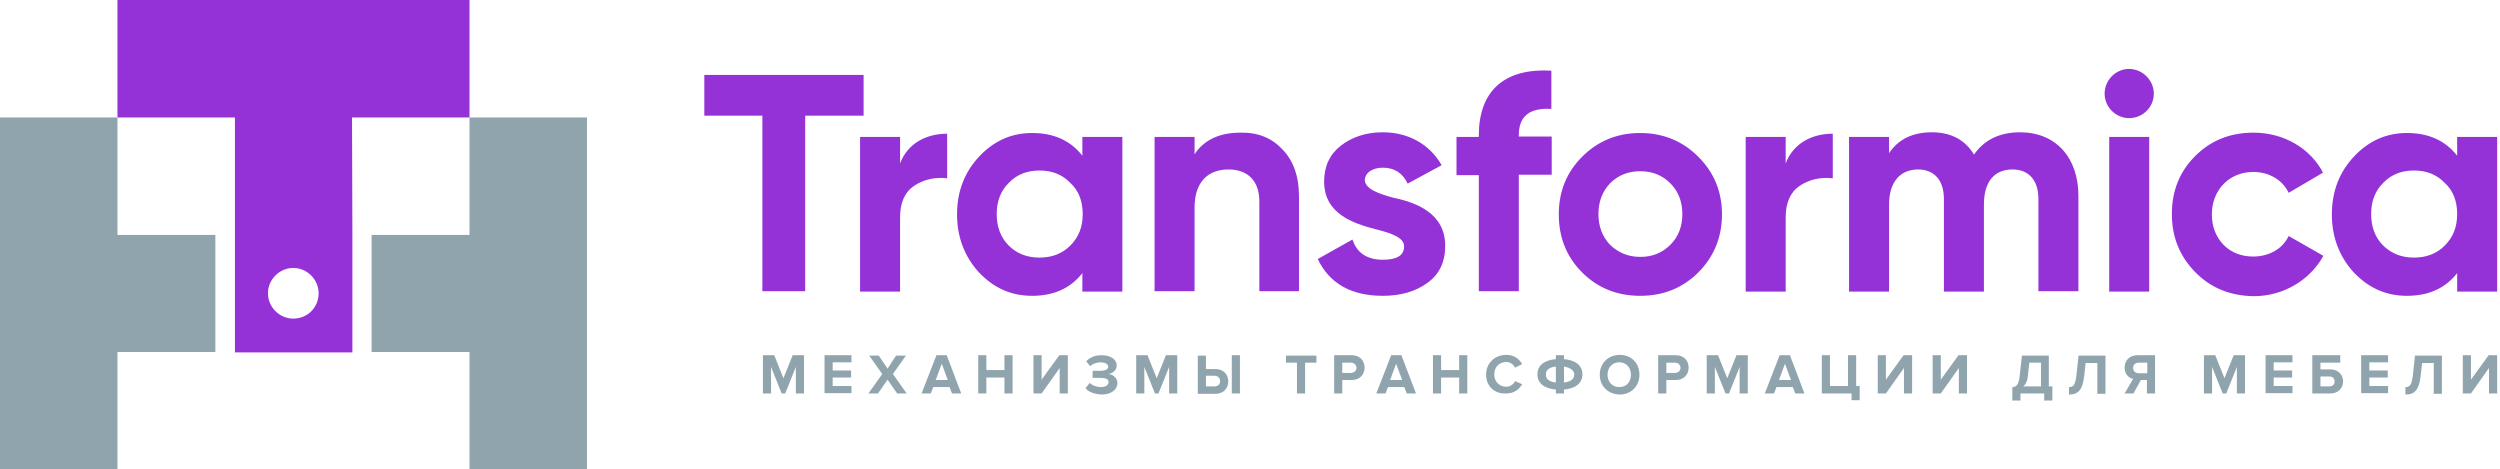 <svg width="213" height="40" viewBox="0 0 213 40" fill="none" xmlns="http://www.w3.org/2000/svg">
<g clip-path="url(#clip0)">
<path d="M18.348 20.016H10.008V10.008H0V20.016V29.992V40H10.008V29.992H18.348V20.016Z" fill="#90A4AE"/>
<path d="M40 10.008V20.016H31.66V29.992H40V40H50.008V29.992V20.016V10.008H40Z" fill="#90A4AE"/>
<path d="M29.992 10.008H40V0H29.992H19.984H10.008V10.008H20.016V20.016V30.024H30.024V20.016L29.992 10.008ZM24.988 27.146C23.81 27.146 22.829 26.165 22.829 24.988C22.829 23.81 23.81 22.829 24.988 22.829C26.165 22.829 27.146 23.81 27.146 24.988C27.146 26.198 26.198 27.146 24.988 27.146Z" fill="#9432D8"/>
<path fill-rule="evenodd" clip-rule="evenodd" d="M181.394 5.873C180.248 5.873 179.313 6.838 179.313 7.984C179.313 9.13 180.278 10.065 181.394 10.065C182.57 10.065 183.505 9.13 183.505 7.984C183.505 6.838 182.54 5.873 181.394 5.873ZM179.705 11.664V24.843H183.113V11.664H179.705ZM132.176 9.279L132.206 9.281H132.176V9.279ZM132.176 6.024V9.279C130.326 9.168 129.402 9.893 129.402 11.513V11.633H132.206V14.89H129.402V24.812H125.994V14.921H124.094V11.664H125.994V11.543C125.994 7.833 128.075 5.783 132.176 6.024ZM73.579 9.854V6.386H60.008V9.854H64.954V24.812H68.603V9.854H73.579ZM80.697 11.392C78.887 11.392 77.319 12.236 76.686 13.925V11.664H73.278V24.843H76.686V18.54C76.686 17.273 77.078 16.368 77.892 15.825C78.706 15.282 79.671 15.071 80.697 15.192V11.392ZM92.217 11.664H95.625V24.843H92.217V23.274C91.192 24.571 89.774 25.204 87.934 25.204C86.155 25.204 84.677 24.541 83.411 23.214C82.174 21.857 81.541 20.198 81.541 18.268C81.541 16.308 82.174 14.679 83.411 13.352C84.677 11.995 86.185 11.332 87.934 11.332C89.774 11.332 91.192 11.965 92.217 13.262V11.664ZM88.568 21.947C89.623 21.947 90.498 21.616 91.192 20.922C91.915 20.198 92.247 19.324 92.247 18.238C92.247 17.152 91.915 16.247 91.192 15.584C90.498 14.86 89.623 14.528 88.568 14.528C87.512 14.528 86.638 14.86 85.944 15.584C85.25 16.278 84.919 17.152 84.919 18.238C84.919 19.324 85.25 20.228 85.944 20.922C86.638 21.616 87.512 21.947 88.568 21.947ZM110.674 16.73C110.674 15.011 110.191 13.684 109.256 12.719C108.351 11.754 107.175 11.271 105.697 11.302C103.918 11.302 102.591 11.905 101.777 13.141V11.664H98.369V24.812H101.777V17.695C101.777 15.524 102.893 14.438 104.672 14.438C106.27 14.438 107.296 15.373 107.296 17.152V24.812H110.674V16.73ZM118.726 16.851C120.656 17.243 123.159 18.178 123.129 20.982C123.129 22.339 122.616 23.395 121.591 24.119C120.595 24.843 119.329 25.204 117.821 25.204C115.107 25.204 113.267 24.149 112.272 22.068L115.227 20.409C115.619 21.555 116.464 22.128 117.821 22.128C119.027 22.128 119.63 21.766 119.63 20.982C119.63 20.259 118.575 19.866 117.218 19.535C115.258 19.022 112.815 18.208 112.815 15.463C112.815 14.167 113.297 13.141 114.232 12.417C115.197 11.664 116.404 11.271 117.821 11.271C119.962 11.271 121.802 12.267 122.827 14.076L119.932 15.644C119.51 14.74 118.786 14.287 117.821 14.287C116.946 14.287 116.283 14.709 116.283 15.373C116.343 16.097 117.399 16.489 118.726 16.851ZM139.746 25.204C137.785 25.204 136.127 24.541 134.8 23.214C133.443 21.857 132.809 20.198 132.809 18.268C132.809 16.308 133.473 14.679 134.8 13.352C136.157 11.995 137.816 11.332 139.746 11.332C141.706 11.332 143.365 12.025 144.692 13.352C146.049 14.709 146.712 16.338 146.712 18.268C146.712 20.228 146.019 21.887 144.692 23.214C143.365 24.541 141.706 25.204 139.746 25.204ZM139.746 21.887C140.771 21.887 141.616 21.555 142.309 20.862C143.003 20.168 143.335 19.293 143.335 18.238C143.335 17.182 143.003 16.308 142.309 15.614C141.616 14.921 140.771 14.589 139.746 14.589C138.72 14.589 137.876 14.921 137.182 15.614C136.519 16.308 136.187 17.182 136.187 18.238C136.187 19.293 136.519 20.168 137.182 20.862C137.876 21.525 138.72 21.887 139.746 21.887ZM156.152 11.392C154.342 11.392 152.774 12.236 152.141 13.925V11.664H148.733V24.843H152.141V18.54C152.141 17.273 152.533 16.368 153.347 15.825C154.161 15.282 155.126 15.071 156.152 15.192V11.392ZM177.081 16.7V24.812H173.673V16.941C173.673 15.373 172.859 14.438 171.472 14.438C169.904 14.438 169.029 15.493 169.029 17.424V24.843H165.621V16.941C165.621 15.373 164.807 14.438 163.42 14.438C161.912 14.438 160.947 15.493 160.947 17.424V24.843H157.539V11.664H160.947V13.051C161.731 11.875 162.937 11.271 164.596 11.271C166.194 11.271 167.431 11.905 168.185 13.171C169.059 11.905 170.386 11.271 172.105 11.271C175.151 11.271 177.081 13.413 177.081 16.7ZM187.033 23.184C185.707 21.827 185.043 20.198 185.043 18.238C185.043 16.247 185.707 14.619 187.033 13.292C188.391 11.935 190.049 11.302 192.01 11.302C194.573 11.302 196.835 12.629 197.92 14.709L194.995 16.428C194.482 15.343 193.336 14.649 191.979 14.649C189.959 14.649 188.451 16.157 188.451 18.268C188.451 19.293 188.783 20.168 189.446 20.862C190.11 21.525 190.954 21.857 191.979 21.857C193.336 21.857 194.482 21.193 194.995 20.108L197.951 21.797C196.805 23.877 194.543 25.235 192.01 25.235C190.019 25.204 188.36 24.541 187.033 23.184ZM212.758 11.664H209.35V13.262C208.325 11.965 206.908 11.332 205.068 11.332C203.319 11.332 201.811 11.995 200.544 13.352C199.308 14.679 198.674 16.308 198.674 18.268C198.674 20.198 199.308 21.857 200.544 23.214C201.811 24.541 203.289 25.204 205.068 25.204C206.908 25.204 208.325 24.571 209.35 23.274V24.843H212.758V11.664ZM208.295 20.922C207.601 21.616 206.727 21.947 205.671 21.947C204.616 21.947 203.771 21.616 203.047 20.922C202.354 20.228 202.022 19.324 202.022 18.238C202.022 17.152 202.354 16.278 203.047 15.584C203.741 14.86 204.616 14.528 205.671 14.528C206.727 14.528 207.601 14.86 208.295 15.584C209.019 16.247 209.35 17.152 209.35 18.238C209.35 19.324 209.019 20.198 208.295 20.922Z" fill="#9432D8"/>
<path fill-rule="evenodd" clip-rule="evenodd" d="M126.614 31.924C126.614 30.928 127.368 30.235 128.334 30.235C129.058 30.235 129.45 30.627 129.691 31.019L129.088 31.321C128.937 31.049 128.665 30.838 128.334 30.838C127.73 30.838 127.308 31.291 127.308 31.894C127.308 32.498 127.73 32.95 128.334 32.95C128.665 32.95 128.967 32.739 129.088 32.467L129.691 32.739C129.45 33.131 129.058 33.523 128.334 33.523C127.368 33.584 126.614 32.92 126.614 31.924ZM67.806 33.523V31.26L66.901 33.523H66.599L65.694 31.26V33.523H65V30.265H65.966L66.75 32.226L67.535 30.265H68.5V33.523H67.806ZM70.25 33.493V30.265H72.543V30.868H70.944V31.562H72.513V32.166H70.944V32.89H72.543V33.493H70.25ZM75.621 32.347L76.436 33.523H77.25L76.074 31.864L77.19 30.295H76.345L75.621 31.411L74.867 30.295H74.052L75.168 31.864L73.992 33.523H74.806L75.621 32.347ZM81.112 33.523L80.901 32.98H79.513L79.302 33.523H78.518L79.785 30.265H80.66L81.897 33.523H81.112ZM80.237 30.989L79.725 32.377H80.75L80.237 30.989ZM85.578 32.166V33.523H86.272V30.265H85.578V31.532H84.039V30.265H83.345V33.523H84.039V32.166H85.578ZM88.052 33.523V30.265H88.746V32.347L90.255 30.265H90.979V33.523H90.285V31.351L88.746 33.523H88.052ZM92.85 32.618L92.488 33.071C92.699 33.373 93.212 33.584 93.876 33.614C94.63 33.614 95.203 33.222 95.203 32.648C95.203 32.166 94.781 31.894 94.449 31.864C94.781 31.803 95.143 31.562 95.143 31.14C95.143 30.597 94.6 30.265 93.846 30.265C93.272 30.265 92.82 30.476 92.548 30.778L92.88 31.2C93.091 30.989 93.453 30.868 93.755 30.868C94.117 30.868 94.419 30.989 94.419 31.26C94.419 31.472 94.147 31.592 93.755 31.592H93.091V32.196H93.725C94.208 32.196 94.449 32.286 94.449 32.558C94.449 32.799 94.208 32.98 93.785 32.98C93.484 32.98 93.061 32.86 92.85 32.618ZM99.609 33.523V31.26L98.704 33.523H98.402L97.497 31.26V33.523H96.803V30.265H97.768L98.553 32.226L99.337 30.265H100.303V33.523H99.609ZM103.561 31.442H102.747V30.295H102.053V33.554H103.561C104.255 33.554 104.648 33.071 104.648 32.498C104.648 31.924 104.255 31.442 103.561 31.442ZM102.747 32.92V32.045V32.015H103.471C103.742 32.015 103.954 32.196 103.954 32.467C103.954 32.769 103.742 32.92 103.471 32.92H102.747ZM104.949 30.265V33.523H105.643V30.265H104.949ZM110.501 33.523V30.898H109.566V30.295H112.161V30.898H111.195V33.523H110.501ZM113.669 30.265V33.523H114.363V32.377H115.178C115.872 32.377 116.264 31.894 116.264 31.321C116.264 30.747 115.872 30.265 115.178 30.265H113.669ZM115.088 30.898C115.359 30.898 115.57 31.079 115.57 31.351C115.57 31.592 115.359 31.773 115.088 31.773H114.363V30.898H115.088ZM119.855 33.523L119.644 32.98H118.256L118.044 33.523H117.26L118.527 30.265H119.402L120.639 33.523H119.855ZM118.95 30.989L118.437 32.377H119.463L118.95 30.989ZM124.32 32.166V33.523H125.014V30.265H124.32V31.532H122.782V30.265H122.088V33.523H122.782V32.166H124.32ZM132.558 33.191V33.523H133.252V33.191C134.247 33.101 134.821 32.648 134.821 31.894C134.821 31.14 134.247 30.687 133.252 30.597V30.265H132.558V30.597C131.562 30.687 130.989 31.14 130.989 31.894C130.989 32.648 131.562 33.101 132.558 33.191ZM132.558 31.23V32.588C131.984 32.528 131.683 32.286 131.713 31.894C131.713 31.532 131.984 31.291 132.558 31.23ZM133.252 32.588V31.23C133.795 31.321 134.127 31.562 134.127 31.924C134.127 32.286 133.825 32.528 133.252 32.588ZM136.299 31.924C136.299 30.959 137.023 30.235 137.989 30.235C138.985 30.235 139.679 30.928 139.679 31.924C139.679 32.92 138.955 33.614 137.989 33.614C136.993 33.584 136.299 32.89 136.299 31.924ZM138.955 31.924C138.955 31.321 138.562 30.868 137.959 30.868C137.355 30.868 136.963 31.321 136.963 31.924C136.963 32.528 137.355 32.98 137.959 32.98C138.592 32.98 138.955 32.528 138.955 31.924ZM142.786 30.265H141.278V33.523H141.972V32.377H142.786C143.48 32.377 143.873 31.894 143.873 31.321C143.873 30.747 143.48 30.265 142.786 30.265ZM142.696 30.898C142.968 30.898 143.179 31.079 143.179 31.351C143.179 31.592 142.968 31.773 142.696 31.773H141.972V30.898H142.696ZM148.218 33.523V31.26L147.312 33.523H147.011L146.106 31.26V33.523H145.412V30.265H146.377L147.162 32.226L147.946 30.265H148.912V33.523H148.218ZM152.744 32.98L152.955 33.523H153.739L152.502 30.265H151.627L150.36 33.523H151.145L151.356 32.98H152.744ZM151.567 32.377L152.08 30.989L152.593 32.377H151.567ZM157.752 33.523H155.218V30.265H155.912V32.89H157.451V30.265H158.145V32.89H158.446V34.097H157.752V33.523ZM160.679 30.265H159.985V33.523H160.679L162.218 31.351V33.523H162.912V30.265H162.188L160.679 32.347V30.265ZM164.662 30.265H165.356V32.347L166.865 30.265H167.589V33.523H166.895V31.351L165.356 33.523H164.662V30.265ZM172.085 31.954C171.994 32.799 171.813 32.95 171.481 32.98H171.451V34.127H172.145V33.523H174.167V34.127H174.861V32.92H174.559V30.295H172.266L172.085 31.954ZM173.895 32.92H172.386C172.598 32.739 172.748 32.437 172.779 31.985L172.899 30.898H173.895V32.92ZM176.309 32.98C176.641 32.98 176.822 32.799 176.912 31.954L177.093 30.295H179.387V33.554H178.693V30.928H177.697L177.576 32.015C177.425 33.373 176.943 33.614 176.279 33.614V32.98H176.309ZM181.74 32.286L181.016 33.523H181.77L182.404 32.377H182.917V33.523H183.611V30.265H182.102C181.438 30.265 181.016 30.717 181.016 31.321C181.016 31.894 181.378 32.196 181.74 32.286ZM182.947 30.898V31.773V31.803H182.223C181.951 31.803 181.74 31.622 181.74 31.351C181.74 31.049 181.951 30.898 182.223 30.898H182.947ZM190.581 33.523V31.26L189.676 33.523H189.374L188.469 31.26V33.523H187.775V30.265H188.74L189.525 32.226L190.309 30.265H191.275V33.523H190.581ZM193.025 30.265V33.493H195.318V32.89H193.719V32.166H195.288V31.562H193.719V30.868H195.318V30.265H193.025ZM199.391 30.898H197.702V31.472H198.547C199.241 31.472 199.633 31.954 199.633 32.498C199.633 33.041 199.241 33.523 198.547 33.523H197.008V30.265H199.391V30.295V30.898ZM197.702 32.92H198.456C198.728 32.92 198.909 32.769 198.909 32.498C198.909 32.226 198.728 32.075 198.456 32.075H197.702V32.92ZM201.172 30.265V33.493H203.465V32.89H201.866V32.166H203.435V31.562H201.866V30.868H203.465V30.265H201.172ZM204.973 32.98C205.305 32.98 205.486 32.799 205.577 31.954L205.758 30.295H208.051V33.554H207.357V30.928H206.361L206.241 32.015C206.09 33.373 205.607 33.614 204.943 33.614V32.98H204.973ZM210.525 30.265H209.831V33.523H210.525L212.064 31.351V33.523H212.758V30.265H212.034L210.525 32.347V30.265Z" fill="#90A4AE"/>
</g>
<defs>
<clipPath id="clip0">
<rect width="212.758" height="40" fill="white"/>
</clipPath>
</defs>
</svg>
